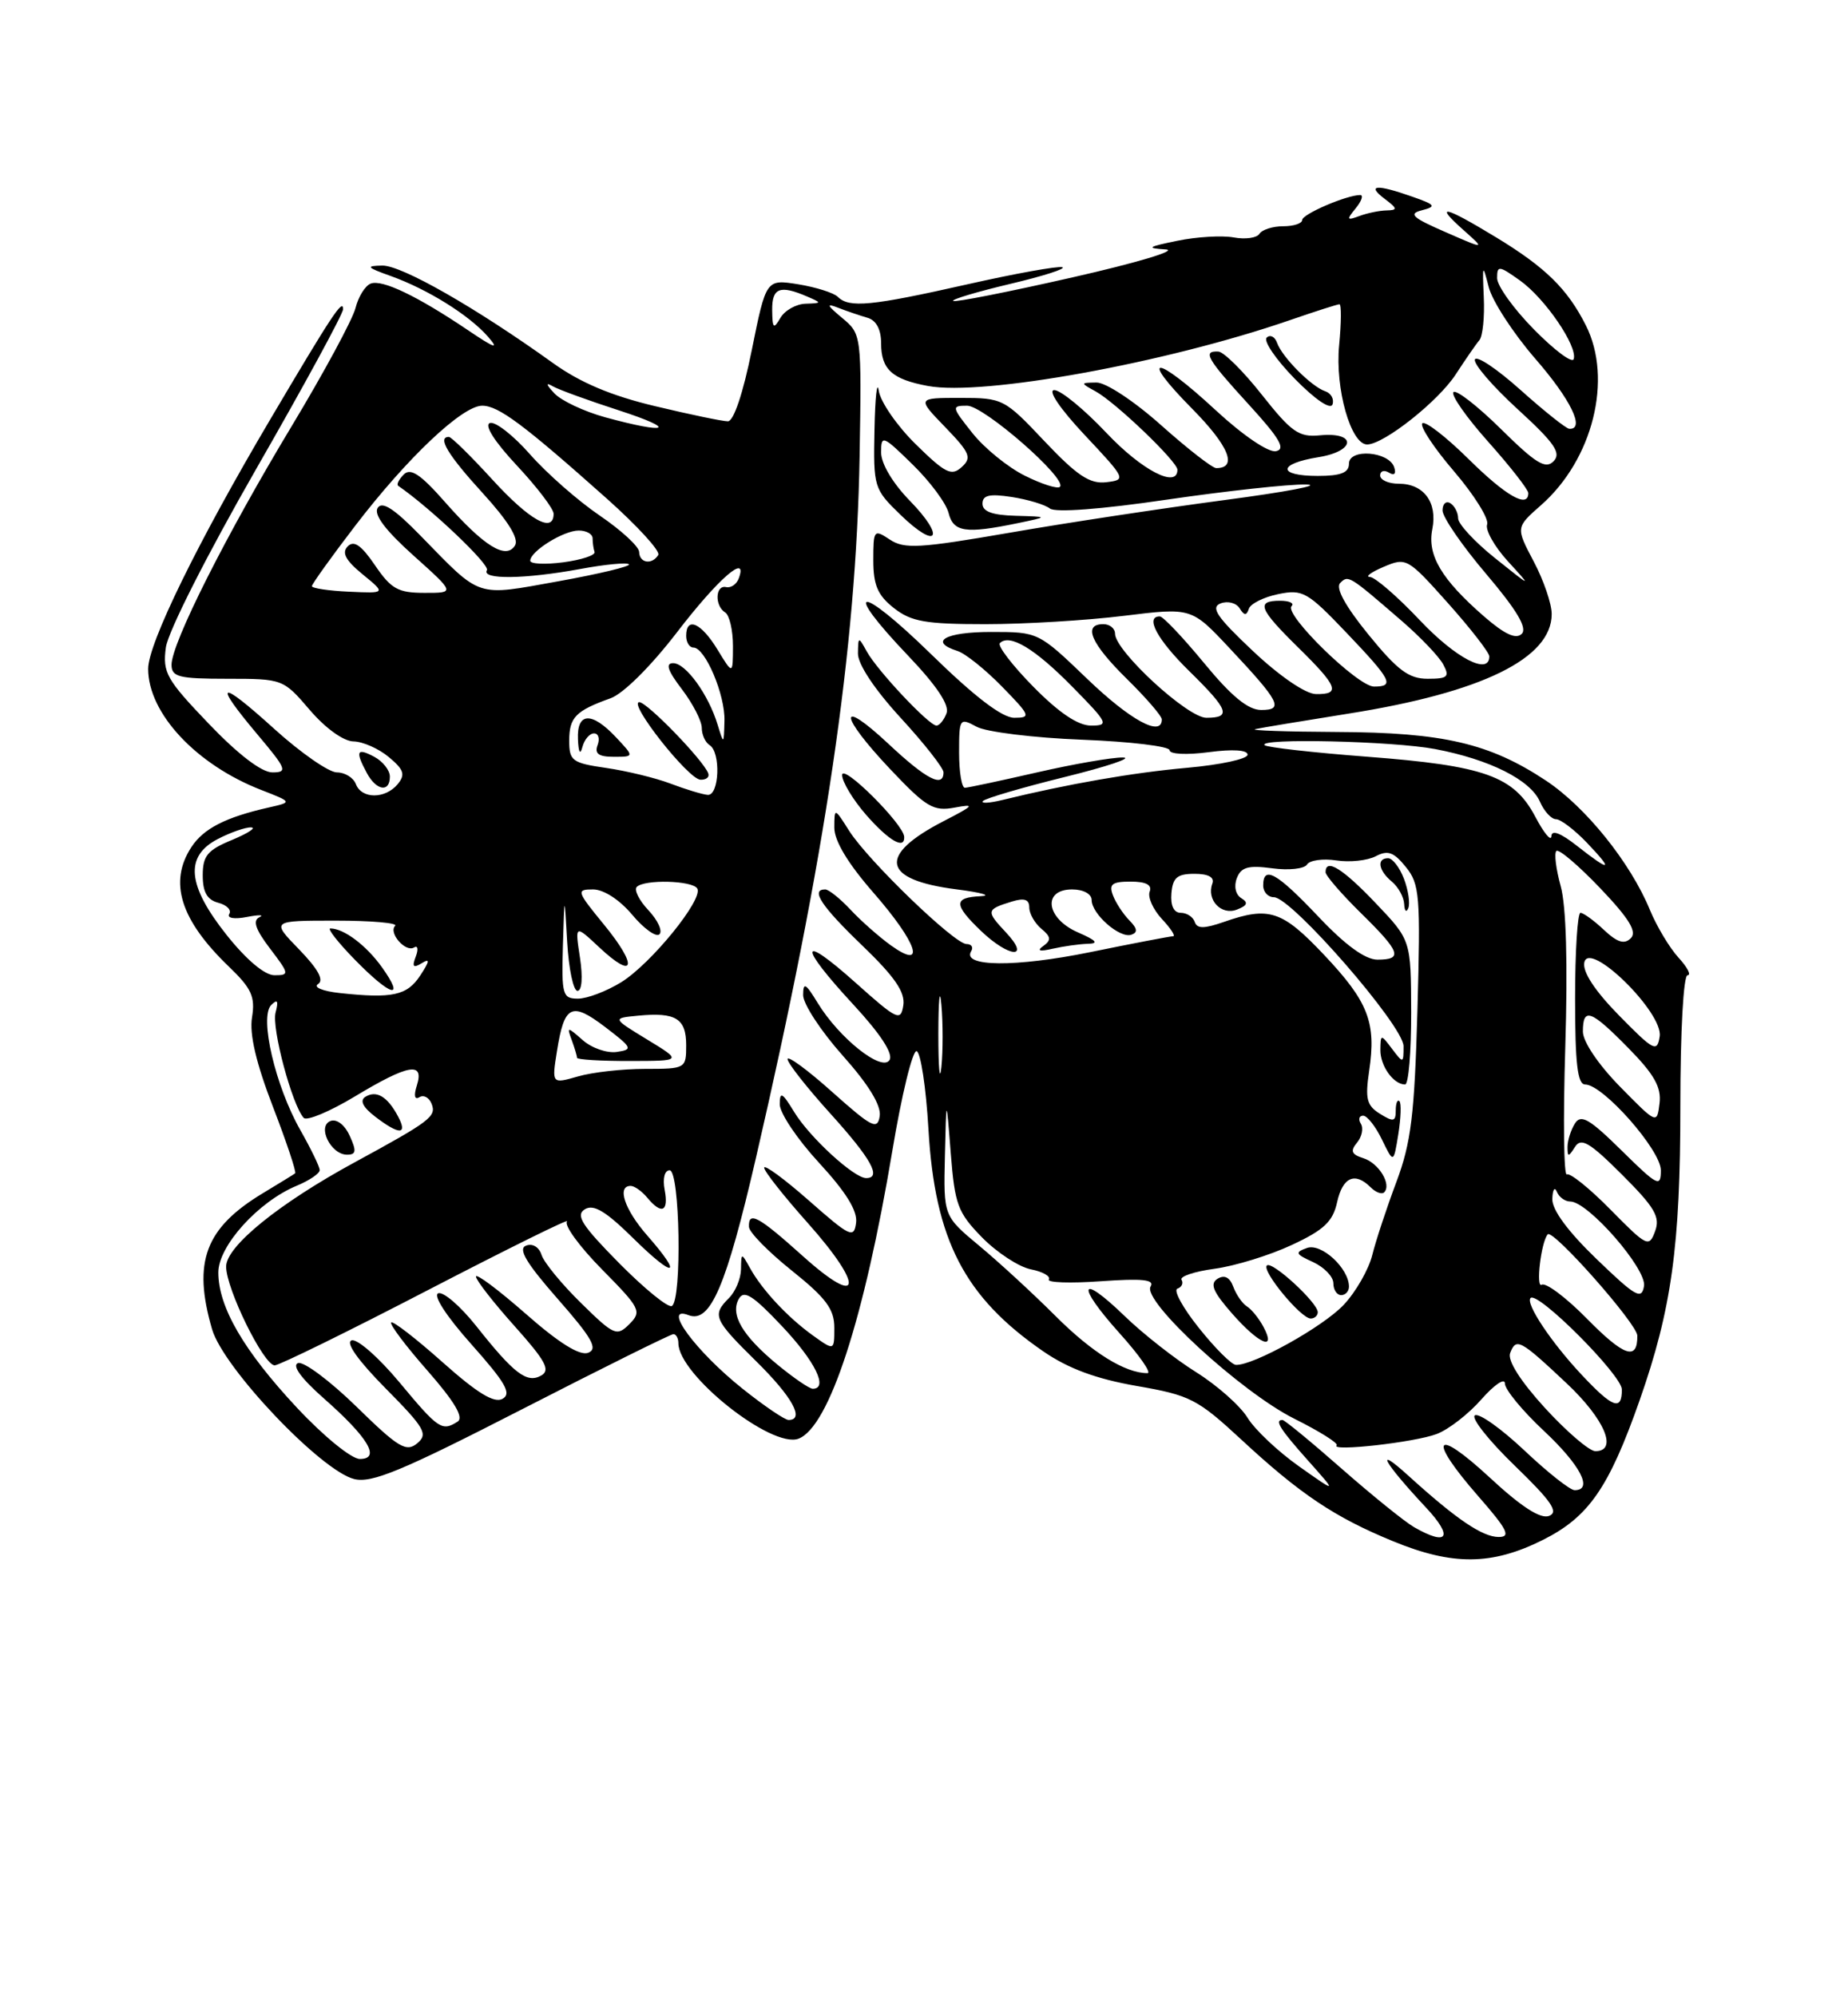 <?xml version="1.0" encoding="UTF-8" standalone="no"?>
<!DOCTYPE svg PUBLIC "-//W3C//DTD SVG 1.1//EN" "http://www.w3.org/Graphics/SVG/1.1/DTD/svg11.dtd" >
<svg xmlns="http://www.w3.org/2000/svg" xmlns:xlink="http://www.w3.org/1999/xlink" version="1.1" viewBox="0 0 237 256">
 <g >
 <path fill="currentColor"
d=" M 197.82 197.40 C 203.73 194.46 206.31 190.75 210.27 179.50 C 214.38 167.79 215.50 159.72 215.50 141.75 C 215.50 132.16 215.90 125.00 216.42 125.00 C 216.93 125.00 216.41 123.99 215.27 122.75 C 214.13 121.51 212.48 118.76 211.60 116.64 C 209.10 110.56 203.36 103.43 198.26 100.05 C 191.04 95.27 185.08 93.88 171.50 93.82 C 164.90 93.79 160.18 93.62 161.00 93.45 C 161.82 93.27 167.22 92.38 172.98 91.46 C 190.09 88.75 199.00 84.38 199.00 78.70 C 199.00 77.39 197.96 74.35 196.69 71.96 C 194.39 67.60 194.39 67.60 197.63 64.75 C 204.28 58.91 206.86 48.58 203.38 41.70 C 201.02 37.03 198.21 34.27 191.87 30.42 C 185.20 26.37 183.84 26.07 187.69 29.49 C 190.50 31.99 190.50 31.99 185.36 29.74 C 181.10 27.89 180.59 27.40 182.36 26.95 C 184.25 26.46 184.10 26.25 181.10 25.20 C 176.53 23.59 175.21 23.69 177.56 25.47 C 179.23 26.73 179.27 26.94 177.83 26.97 C 176.91 26.99 175.34 27.31 174.33 27.69 C 172.72 28.29 172.66 28.17 173.87 26.69 C 174.63 25.76 174.88 25.00 174.44 25.00 C 172.70 25.00 167.00 27.45 167.00 28.20 C 167.00 28.64 165.90 29.00 164.56 29.00 C 163.22 29.00 161.85 29.44 161.52 29.97 C 161.19 30.50 159.70 30.71 158.21 30.43 C 156.72 30.16 153.47 30.35 151.00 30.86 C 147.16 31.64 146.94 31.81 149.50 31.97 C 151.15 32.08 145.77 33.69 137.55 35.55 C 129.33 37.42 122.44 38.78 122.24 38.57 C 122.04 38.37 125.33 37.39 129.55 36.39 C 133.78 35.39 136.79 34.43 136.24 34.25 C 135.70 34.07 130.18 35.06 123.99 36.46 C 111.74 39.22 108.90 39.50 107.45 38.05 C 106.93 37.53 104.64 36.81 102.38 36.44 C 98.25 35.78 98.25 35.78 96.41 44.89 C 95.30 50.40 94.09 54.00 93.35 54.00 C 92.68 54.00 88.48 53.13 84.02 52.06 C 78.38 50.72 74.39 49.03 70.90 46.52 C 61.02 39.43 51.51 34.00 49.03 34.04 C 46.85 34.08 47.00 34.27 50.12 35.38 C 54.83 37.07 60.14 40.37 62.57 43.14 C 64.07 44.85 63.49 44.67 60.00 42.31 C 53.51 37.94 49.01 35.78 47.54 36.35 C 46.83 36.62 45.96 38.03 45.59 39.49 C 45.22 40.95 41.53 47.78 37.39 54.65 C 28.97 68.61 22.00 82.46 22.00 85.20 C 22.00 86.77 22.93 87.00 29.15 87.00 C 36.26 87.00 36.33 87.03 39.73 91.00 C 41.73 93.34 44.06 95.01 45.33 95.03 C 46.52 95.05 48.57 95.95 49.87 97.04 C 51.81 98.66 52.01 99.28 51.00 100.51 C 49.40 102.43 46.38 102.43 45.64 100.50 C 45.32 99.67 44.23 99.00 43.20 99.00 C 42.18 99.00 38.56 96.49 35.17 93.42 C 28.05 86.97 27.23 87.27 33.06 94.19 C 36.75 98.57 36.92 99.00 34.93 99.00 C 33.55 99.00 30.53 96.69 26.77 92.76 C 21.34 87.09 20.84 86.21 21.27 82.99 C 21.54 80.98 26.54 71.12 32.87 60.08 C 38.99 49.43 44.00 40.22 44.00 39.63 C 44.00 38.20 42.56 40.39 34.68 53.72 C 25.35 69.50 19.00 82.48 19.00 85.73 C 19.01 91.43 25.16 98.01 33.50 101.25 C 37.50 102.81 37.50 102.81 34.50 103.49 C 28.95 104.74 26.11 106.19 24.55 108.57 C 21.61 113.05 23.12 117.90 29.33 123.87 C 32.27 126.69 32.75 127.75 32.32 130.40 C 31.97 132.55 32.84 136.24 35.00 141.85 C 36.76 146.41 38.04 150.25 37.85 150.39 C 37.66 150.54 35.82 151.66 33.77 152.90 C 26.31 157.38 24.68 161.73 27.20 170.38 C 28.64 175.33 41.14 188.49 45.41 189.57 C 47.67 190.14 51.54 188.53 66.95 180.63 C 77.28 175.33 86.02 171.00 86.36 171.00 C 86.71 171.00 87.00 171.52 87.00 172.16 C 87.00 176.20 98.98 185.71 102.41 184.40 C 106.33 182.89 110.83 169.07 114.44 147.50 C 115.63 140.35 117.03 134.61 117.55 134.73 C 118.07 134.86 118.76 139.36 119.07 144.73 C 119.89 158.92 123.69 166.25 133.80 173.21 C 137.02 175.42 140.56 176.73 145.76 177.64 C 152.64 178.83 153.57 179.31 159.22 184.54 C 166.74 191.51 171.18 194.48 178.67 197.55 C 186.28 200.68 191.32 200.64 197.82 197.40 Z  M 50.00 99.54 C 50.00 98.73 49.10 97.59 48.00 97.00 C 45.75 95.80 45.53 96.26 47.04 99.07 C 48.26 101.35 50.00 101.62 50.00 99.54 Z  M 181.35 195.74 C 180.17 195.06 175.99 191.69 172.07 188.25 C 168.16 184.81 164.74 182.00 164.47 182.00 C 163.42 182.00 164.17 183.19 167.75 187.20 C 171.50 191.41 171.50 191.41 166.60 187.95 C 163.91 186.05 160.93 183.25 159.99 181.71 C 159.05 180.18 156.08 177.55 153.39 175.87 C 150.70 174.19 146.60 170.97 144.27 168.72 C 138.43 163.06 137.93 164.59 143.56 170.86 C 146.11 173.69 147.72 176.00 147.16 176.00 C 144.30 176.00 140.08 173.38 135.39 168.70 C 132.53 165.84 128.12 161.78 125.59 159.68 C 121.00 155.86 121.00 155.86 121.18 148.18 C 121.36 140.50 121.36 140.50 121.93 147.79 C 122.45 154.40 122.82 155.41 125.95 158.61 C 127.86 160.55 130.66 162.38 132.19 162.69 C 133.72 162.99 134.76 163.58 134.51 163.99 C 134.26 164.40 137.25 164.50 141.17 164.22 C 146.53 163.84 148.11 164.01 147.56 164.90 C 146.43 166.72 159.16 178.42 165.97 181.83 C 169.22 183.45 171.68 184.99 171.42 185.25 C 170.57 186.09 181.45 184.87 184.25 183.80 C 185.77 183.23 188.36 181.22 190.00 179.34 C 191.65 177.47 193.00 176.56 193.00 177.33 C 193.00 178.10 195.25 180.83 198.00 183.40 C 202.69 187.79 204.36 191.00 201.94 191.00 C 201.36 191.00 198.46 188.71 195.50 185.91 C 192.53 183.11 189.68 181.08 189.15 181.41 C 188.63 181.73 190.92 184.63 194.24 187.84 C 198.99 192.43 199.93 193.81 198.66 194.30 C 197.56 194.72 195.09 193.13 191.02 189.35 C 183.92 182.79 183.03 184.28 189.58 191.77 C 193.32 196.04 193.80 197.00 192.21 197.00 C 190.12 197.00 186.78 194.74 180.55 189.08 C 176.15 185.10 177.48 187.46 182.90 193.25 C 186.43 197.03 185.68 198.22 181.35 195.74 Z  M 38.12 180.47 C 31.27 173.15 28.00 167.53 28.00 163.09 C 28.00 159.69 33.13 154.02 38.05 151.98 C 39.67 151.31 41.00 150.41 41.00 149.98 C 41.00 149.55 39.88 147.25 38.52 144.85 C 35.31 139.21 33.24 130.36 34.78 128.82 C 35.59 128.01 35.74 128.27 35.34 129.79 C 34.82 131.78 37.46 141.64 38.95 143.28 C 39.34 143.71 42.30 142.47 45.52 140.53 C 52.37 136.40 54.44 136.04 53.46 139.13 C 53.04 140.44 53.17 141.01 53.79 140.63 C 54.34 140.29 55.05 140.68 55.36 141.50 C 55.98 143.10 55.18 143.71 45.50 148.97 C 35.79 154.24 29.00 159.74 29.00 162.34 C 29.00 165.19 33.82 175.00 35.23 175.00 C 35.80 175.00 44.65 170.66 54.89 165.35 C 65.12 160.05 73.15 156.08 72.72 156.55 C 72.30 157.01 74.31 159.77 77.19 162.69 C 82.14 167.70 82.33 168.09 80.72 169.71 C 79.10 171.33 78.75 171.17 74.50 167.00 C 72.03 164.58 69.75 161.80 69.45 160.84 C 69.13 159.83 68.29 159.33 67.46 159.66 C 66.40 160.06 67.49 161.89 71.53 166.49 C 75.95 171.52 76.72 172.89 75.43 173.39 C 74.35 173.80 71.68 172.14 67.41 168.38 C 63.88 165.29 61.02 163.15 61.04 163.63 C 61.07 164.11 63.30 166.97 66.00 169.98 C 69.98 174.43 70.63 175.63 69.40 176.31 C 67.57 177.34 65.92 176.08 61.05 169.93 C 59.05 167.42 56.88 165.54 56.21 165.76 C 55.49 166.00 57.23 168.69 60.46 172.31 C 64.84 177.23 65.64 178.62 64.45 179.29 C 63.38 179.89 61.21 178.56 56.77 174.61 C 53.36 171.57 50.39 169.28 50.17 169.50 C 49.94 169.73 52.03 172.51 54.82 175.68 C 58.29 179.64 59.51 181.69 58.69 182.21 C 56.68 183.49 56.23 183.19 51.23 177.18 C 48.57 173.99 45.81 171.56 45.09 171.80 C 44.28 172.07 45.92 174.38 49.45 177.95 C 54.49 183.04 54.93 183.81 53.50 185.00 C 52.10 186.16 51.08 185.55 45.70 180.28 C 42.29 176.96 38.92 174.45 38.22 174.71 C 37.41 175.01 38.63 176.68 41.49 179.20 C 47.23 184.25 48.87 187.00 46.15 187.00 C 45.08 187.00 41.54 184.12 38.12 180.47 Z  M 44.85 145.58 C 44.21 144.17 43.18 143.38 42.39 143.68 C 40.63 144.35 42.42 148.00 44.51 148.00 C 45.68 148.00 45.74 147.53 44.85 145.58 Z  M 51.03 143.06 C 49.68 140.54 48.28 139.71 46.86 140.58 C 46.11 141.05 46.53 141.91 48.11 143.12 C 51.22 145.51 52.33 145.48 51.03 143.06 Z  M 198.14 180.47 C 194.98 177.01 193.31 174.37 193.67 173.43 C 194.44 171.42 194.94 171.69 200.90 177.29 C 205.80 181.89 207.54 186.00 204.60 186.00 C 203.83 186.00 200.93 183.51 198.14 180.47 Z  M 95.25 178.01 C 89.19 173.18 84.81 167.22 88.31 168.57 C 91.10 169.64 93.13 164.89 96.95 148.40 C 105.89 109.74 109.82 83.17 110.24 58.49 C 110.50 42.87 110.49 42.83 108.00 40.75 C 106.02 39.10 105.92 38.83 107.50 39.45 C 108.60 39.88 110.29 40.45 111.25 40.73 C 112.37 41.05 113.00 42.22 113.00 43.99 C 113.00 47.34 114.40 48.62 119.00 49.47 C 126.06 50.79 149.53 46.52 165.41 41.04 C 168.66 39.92 171.52 39.00 171.78 39.00 C 172.04 39.00 172.02 41.36 171.74 44.25 C 171.20 49.81 173.25 57.03 175.36 56.97 C 177.55 56.90 184.49 51.40 186.71 47.96 C 187.95 46.06 189.30 44.10 189.73 43.60 C 190.15 43.11 190.41 40.63 190.29 38.10 C 190.10 33.85 190.15 33.75 190.92 36.79 C 191.38 38.59 194.07 42.72 196.88 45.96 C 201.46 51.22 203.33 55.08 201.25 54.96 C 200.84 54.93 198.03 52.69 195.00 49.98 C 191.97 47.27 189.34 45.51 189.15 46.08 C 188.96 46.65 191.43 49.52 194.65 52.46 C 199.39 56.80 200.26 58.07 199.24 59.12 C 198.22 60.17 196.97 59.41 192.52 55.02 C 189.51 52.05 186.76 49.91 186.40 50.26 C 186.05 50.62 188.06 53.49 190.88 56.65 C 193.70 59.81 196.00 62.76 196.00 63.20 C 196.00 65.21 193.13 63.58 188.31 58.81 C 185.41 55.95 182.76 53.91 182.41 54.26 C 182.05 54.61 183.88 57.39 186.48 60.42 C 189.07 63.45 190.98 66.51 190.72 67.22 C 190.46 67.92 191.65 70.04 193.37 71.93 C 196.50 75.35 196.50 75.35 191.75 71.55 C 189.14 69.47 187.00 67.16 187.00 66.44 C 187.00 65.71 186.55 64.84 186.00 64.50 C 185.45 64.16 185.00 64.58 185.00 65.43 C 185.00 66.28 187.52 69.95 190.61 73.58 C 194.54 78.21 195.90 80.50 195.16 81.24 C 194.42 81.98 192.97 81.31 190.30 78.99 C 184.85 74.24 183.02 71.15 183.69 67.82 C 184.37 64.39 182.60 62.00 179.38 62.00 C 178.07 62.00 177.00 61.52 177.00 60.94 C 177.00 60.36 177.51 60.20 178.13 60.58 C 178.81 61.00 179.08 60.73 178.80 59.89 C 178.13 57.85 173.00 57.45 173.00 59.43 C 173.00 60.59 171.96 61.00 169.00 61.00 C 163.80 61.00 163.84 59.44 169.08 58.60 C 173.88 57.83 174.03 55.33 169.24 55.80 C 166.58 56.06 165.62 55.39 161.84 50.61 C 159.45 47.58 156.94 45.09 156.25 45.06 C 154.19 44.96 154.76 45.96 160.16 51.86 C 164.14 56.21 164.93 57.58 163.63 57.83 C 162.66 58.02 159.38 55.79 155.91 52.58 C 148.19 45.43 145.88 45.30 152.90 52.40 C 157.62 57.18 158.76 60.00 155.98 60.00 C 155.48 60.00 152.30 57.52 148.91 54.50 C 145.46 51.42 141.81 49.01 140.62 49.03 C 138.53 49.06 138.53 49.08 140.50 50.16 C 143.06 51.56 151.00 59.16 151.00 60.21 C 151.00 62.65 146.44 60.29 141.91 55.50 C 139.05 52.47 136.03 50.00 135.21 50.00 C 134.33 50.00 135.93 52.37 139.10 55.75 C 144.42 61.41 144.46 61.50 141.86 61.81 C 139.76 62.05 138.14 60.97 133.96 56.56 C 128.82 51.11 128.60 51.00 123.15 51.00 C 117.59 51.00 117.59 51.00 121.22 54.75 C 124.41 58.05 124.66 58.67 123.33 59.87 C 122.03 61.06 121.23 60.66 117.46 56.96 C 115.06 54.61 112.92 51.52 112.70 50.09 C 112.48 48.67 112.23 50.90 112.15 55.05 C 112.00 62.45 112.07 62.68 115.49 65.99 C 120.22 70.57 121.31 68.93 116.69 64.19 C 114.50 61.95 113.00 59.43 113.00 58.00 C 113.00 55.71 113.20 55.78 117.04 59.54 C 119.27 61.71 121.34 64.50 121.65 65.74 C 122.27 68.21 123.82 68.44 130.50 67.06 C 134.50 66.23 134.50 66.23 130.25 66.11 C 127.27 66.03 126.00 65.57 126.00 64.56 C 126.00 63.47 126.89 63.26 129.75 63.70 C 131.81 64.02 134.02 64.68 134.65 65.18 C 135.35 65.72 141.24 65.28 149.65 64.04 C 157.27 62.93 165.30 62.05 167.50 62.10 C 169.70 62.15 164.97 63.05 157.00 64.10 C 149.03 65.16 136.59 67.04 129.37 68.30 C 117.92 70.28 115.97 70.39 114.12 69.16 C 112.08 67.81 112.00 67.90 112.00 71.81 C 112.00 74.99 112.56 76.30 114.63 77.93 C 116.86 79.68 118.67 80.00 126.38 80.00 C 131.40 80.00 139.39 79.52 144.15 78.93 C 152.80 77.87 152.80 77.87 157.65 83.04 C 164.16 89.97 164.68 91.00 161.74 91.00 C 160.07 91.00 157.93 89.25 154.44 85.01 C 151.72 81.71 149.16 79.01 148.75 79.01 C 146.80 78.99 148.41 81.99 152.50 86.00 C 157.60 91.00 157.96 92.00 154.71 92.00 C 152.30 92.00 143.00 83.43 143.00 81.22 C 143.00 80.55 142.32 80.00 141.50 80.00 C 138.83 80.00 139.90 82.48 144.50 87.00 C 146.97 89.43 149.00 91.77 149.00 92.21 C 149.00 94.52 144.96 92.32 139.42 87.00 C 133.18 81.01 133.16 81.00 127.09 81.00 C 121.23 81.00 119.04 82.24 122.80 83.44 C 123.79 83.75 126.36 85.81 128.50 88.00 C 132.15 91.73 132.25 92.00 130.08 92.00 C 128.52 92.00 125.00 89.31 119.38 83.82 C 110.10 74.77 107.81 74.98 116.50 84.08 C 120.14 87.90 121.79 90.38 121.39 91.42 C 121.06 92.29 120.48 93.00 120.10 93.00 C 119.14 93.00 112.50 85.94 111.16 83.50 C 110.09 81.56 110.06 81.57 110.03 83.76 C 110.01 85.13 112.16 88.36 115.50 92.00 C 118.53 95.29 121.00 98.44 121.00 98.99 C 121.00 101.03 118.80 99.89 113.96 95.36 C 107.41 89.24 107.58 91.62 114.18 98.60 C 118.79 103.47 119.70 104.02 122.43 103.51 C 125.11 103.01 124.94 103.23 121.07 105.22 C 112.49 109.63 113.07 112.77 122.67 113.99 C 125.88 114.40 127.26 114.80 125.75 114.87 C 122.28 115.03 122.29 115.94 125.80 119.31 C 129.44 122.79 132.25 122.96 129.00 119.50 C 126.43 116.76 126.47 116.57 129.75 115.56 C 131.36 115.06 132.00 115.27 132.00 116.31 C 132.00 117.10 132.70 118.33 133.55 119.04 C 134.79 120.07 134.84 120.50 133.80 121.25 C 132.92 121.87 133.32 121.99 135.00 121.60 C 136.38 121.29 138.40 121.00 139.50 120.97 C 140.96 120.94 140.62 120.54 138.25 119.51 C 134.15 117.73 133.64 114.00 137.50 114.00 C 138.93 114.00 140.00 114.58 140.00 115.35 C 140.00 117.15 143.59 120.30 145.08 119.81 C 145.94 119.52 145.87 119.01 144.83 117.96 C 144.04 117.15 143.09 115.71 142.73 114.75 C 142.19 113.33 142.62 113.00 145.00 113.00 C 146.98 113.00 147.78 113.42 147.44 114.29 C 147.17 114.99 147.88 116.57 149.01 117.79 C 150.15 119.00 150.79 120.00 150.45 120.00 C 150.10 120.00 145.29 120.92 139.76 122.05 C 130.24 123.99 123.31 123.93 124.55 121.92 C 124.86 121.41 124.59 121.00 123.95 121.00 C 122.41 121.00 111.34 110.32 108.91 106.50 C 107.01 103.50 107.01 103.50 107.00 106.09 C 107.00 107.78 108.75 110.68 112.00 114.40 C 117.65 120.86 118.85 124.46 114.25 121.17 C 112.74 120.08 110.41 118.03 109.08 116.60 C 107.74 115.17 106.28 114.00 105.83 114.00 C 103.91 114.00 105.33 116.15 110.60 121.21 C 114.75 125.20 116.10 127.17 115.85 128.85 C 115.52 130.95 115.09 130.75 109.75 125.98 C 102.49 119.49 102.30 121.05 109.43 128.75 C 112.92 132.52 114.58 135.06 114.08 135.87 C 113.11 137.43 107.62 133.07 104.86 128.54 C 103.31 126.00 103.01 125.84 103.00 127.55 C 103.00 128.68 105.28 132.16 108.07 135.29 C 111.40 139.02 113.03 141.69 112.82 143.05 C 112.54 144.87 111.83 144.51 106.75 139.98 C 103.59 137.15 101.00 135.25 101.00 135.75 C 101.00 136.25 103.47 139.39 106.50 142.74 C 111.74 148.53 113.11 151.00 111.08 151.00 C 109.53 151.00 103.83 145.77 101.86 142.54 C 100.32 140.01 100.01 139.84 100.00 141.54 C 100.00 142.67 102.27 146.04 105.04 149.04 C 108.50 152.79 109.99 155.20 109.79 156.72 C 109.52 158.77 109.03 158.54 103.75 153.89 C 100.59 151.11 98.00 149.21 98.00 149.67 C 98.01 150.13 100.52 153.31 103.58 156.74 C 110.89 164.94 110.51 167.77 103.00 161.03 C 97.25 155.87 95.97 155.17 96.05 157.25 C 96.07 157.94 98.55 160.46 101.55 162.86 C 105.94 166.37 107.00 167.80 107.00 170.18 C 107.00 173.14 107.00 173.14 104.25 171.17 C 101.03 168.86 97.72 165.32 96.17 162.50 C 95.08 160.54 95.06 160.55 95.03 162.68 C 95.01 163.88 94.33 165.53 93.50 166.36 C 91.29 168.57 91.53 169.11 97.00 174.50 C 101.62 179.05 103.24 182.00 101.13 182.00 C 100.65 182.00 98.01 180.21 95.25 178.01 Z  M 115.96 107.25 C 115.87 105.62 108.00 97.79 108.00 99.34 C 108.00 100.21 109.40 102.52 111.10 104.47 C 114.02 107.79 116.05 108.95 115.96 107.25 Z  M 169.96 50.15 C 168.20 49.57 164.43 45.78 163.78 43.94 C 163.50 43.15 162.90 42.85 162.45 43.27 C 162.00 43.69 163.62 46.07 166.05 48.55 C 168.68 51.23 170.65 52.56 170.89 51.83 C 171.12 51.15 170.70 50.40 169.96 50.15 Z  M 202.88 176.25 C 198.93 172.05 195.61 167.06 196.29 166.37 C 197.21 165.45 208.00 176.26 208.00 178.10 C 208.00 180.88 206.83 180.46 202.88 176.25 Z  M 99.72 174.92 C 95.22 171.21 93.62 168.50 94.75 166.48 C 95.41 165.30 96.55 166.02 100.29 169.98 C 104.55 174.49 106.27 178.00 104.23 178.00 C 103.80 178.00 101.78 176.61 99.72 174.92 Z  M 153.75 170.20 C 151.68 167.62 150.45 165.35 151.00 165.17 C 151.56 164.98 151.79 164.47 151.53 164.04 C 151.26 163.61 153.17 162.97 155.77 162.62 C 158.37 162.27 162.82 160.90 165.65 159.58 C 169.80 157.65 170.93 156.58 171.48 154.09 C 172.19 150.87 173.77 150.17 175.78 152.18 C 176.43 152.83 177.21 153.12 177.51 152.83 C 178.50 151.83 176.84 149.08 174.85 148.45 C 173.32 147.97 173.14 147.53 174.03 146.46 C 174.66 145.71 174.88 144.62 174.53 144.04 C 174.17 143.47 174.30 143.00 174.82 143.00 C 175.33 143.00 176.42 144.38 177.23 146.06 C 178.72 149.13 178.72 149.13 179.33 145.37 C 179.66 143.30 179.73 141.39 179.47 141.14 C 179.21 140.88 179.00 141.42 179.00 142.34 C 179.00 143.77 178.70 143.83 176.98 142.76 C 175.27 141.70 175.06 140.84 175.59 137.26 C 176.52 131.05 175.48 128.39 169.81 122.39 C 164.42 116.69 162.75 116.14 156.95 118.17 C 154.41 119.05 153.52 119.05 153.22 118.17 C 153.01 117.52 152.20 117.00 151.43 117.00 C 150.54 117.00 150.10 116.08 150.23 114.50 C 150.40 112.49 150.97 112.00 153.19 112.00 C 154.96 112.00 155.78 112.44 155.48 113.25 C 154.71 115.34 156.62 117.36 158.62 116.59 C 159.97 116.07 160.12 115.69 159.19 115.12 C 158.46 114.67 158.22 113.59 158.62 112.56 C 159.16 111.14 160.08 110.88 163.15 111.29 C 165.27 111.58 167.28 111.36 167.62 110.81 C 167.96 110.26 169.65 110.02 171.37 110.28 C 173.09 110.55 175.37 110.30 176.43 109.75 C 177.98 108.93 178.75 109.21 180.29 111.12 C 182.07 113.30 182.19 114.80 181.78 129.50 C 181.40 142.94 180.97 146.46 179.08 151.50 C 177.84 154.80 176.45 159.01 175.99 160.86 C 175.53 162.71 173.89 165.58 172.33 167.24 C 169.69 170.05 160.75 175.03 158.50 174.94 C 157.95 174.92 155.81 172.79 153.75 170.20 Z  M 162.03 170.06 C 161.46 168.99 160.51 167.82 159.92 167.45 C 159.34 167.09 158.55 165.96 158.17 164.94 C 157.72 163.71 157.04 163.36 156.15 163.90 C 155.13 164.54 155.56 165.57 158.01 168.36 C 161.46 172.29 163.74 173.25 162.03 170.06 Z  M 169.00 168.19 C 169.00 166.97 163.11 161.56 162.47 162.20 C 161.78 162.88 166.84 169.00 168.09 169.00 C 168.59 169.00 169.00 168.63 169.00 168.19 Z  M 173.00 164.91 C 173.00 162.57 169.47 159.31 167.63 159.95 C 166.03 160.52 166.12 160.73 168.41 161.77 C 169.83 162.43 171.00 163.64 171.00 164.48 C 171.00 165.32 171.45 166.00 172.00 166.00 C 172.55 166.00 173.00 165.51 173.00 164.91 Z  M 180.98 129.75 C 180.95 120.50 180.95 120.50 176.42 115.75 C 172.17 111.29 170.00 109.96 170.00 111.79 C 170.00 112.23 172.03 114.57 174.50 117.00 C 179.62 122.02 179.97 123.00 176.65 123.00 C 175.09 123.00 172.53 121.14 169.09 117.50 C 163.75 111.86 162.00 110.87 162.00 113.50 C 162.00 114.33 162.62 115.00 163.38 115.00 C 165.64 115.00 180.00 131.49 180.00 134.09 C 180.00 136.32 179.96 136.33 178.53 134.44 C 177.09 132.53 177.06 132.53 177.03 134.55 C 177.00 136.61 178.70 139.00 180.20 139.00 C 180.64 139.00 180.99 134.84 180.98 129.75 Z  M 180.06 112.65 C 179.50 111.19 178.59 110.00 178.02 110.00 C 176.53 110.00 176.77 111.57 178.50 113.00 C 179.32 113.68 180.04 114.98 180.08 115.87 C 180.12 116.77 180.36 117.01 180.61 116.40 C 180.86 115.80 180.61 114.11 180.06 112.65 Z  M 203.50 169.00 C 200.84 166.30 198.24 164.35 197.72 164.67 C 196.93 165.16 197.64 159.17 198.49 158.21 C 199.15 157.47 209.96 169.69 209.98 171.19 C 210.02 174.45 208.29 173.87 203.50 169.00 Z  M 79.42 161.92 C 74.62 157.06 73.78 155.76 75.00 155.00 C 76.13 154.30 77.69 155.24 81.25 158.75 C 86.52 163.94 87.68 163.68 83.00 158.35 C 80.10 155.04 79.08 152.00 80.88 152.00 C 81.36 152.00 82.32 152.68 83.00 153.50 C 84.85 155.73 85.78 155.32 85.24 152.50 C 84.97 151.04 85.23 150.00 85.88 150.00 C 87.20 150.00 87.48 166.59 86.17 167.39 C 85.72 167.68 82.68 165.21 79.42 161.92 Z  M 204.75 161.37 C 201.06 157.82 199.03 155.05 199.08 153.67 C 199.12 152.47 199.38 152.06 199.66 152.75 C 199.94 153.44 200.71 154.00 201.38 154.00 C 203.66 154.00 211.19 162.63 210.84 164.83 C 210.54 166.65 209.77 166.21 204.75 161.37 Z  M 206.56 155.06 C 203.87 152.32 201.34 150.29 200.94 150.53 C 200.55 150.78 200.46 143.45 200.74 134.24 C 201.07 123.52 200.86 116.08 200.15 113.56 C 199.55 111.39 199.30 109.37 199.60 109.07 C 199.90 108.77 202.42 110.91 205.21 113.83 C 208.94 117.74 209.97 119.43 209.15 120.25 C 208.32 121.08 207.42 120.80 205.70 119.19 C 204.42 117.98 203.06 117.00 202.69 117.00 C 202.31 117.00 202.00 121.95 202.00 128.00 C 202.00 136.32 202.31 139.00 203.29 139.00 C 205.58 139.00 213.00 147.41 213.00 150.00 C 213.00 152.23 212.60 152.03 207.96 147.46 C 203.84 143.40 202.75 142.77 201.98 144.00 C 201.46 144.83 201.03 146.18 201.03 147.00 C 201.03 148.33 201.14 148.33 201.99 147.00 C 202.77 145.77 203.86 146.41 208.01 150.55 C 212.23 154.76 212.94 155.98 212.26 157.81 C 211.49 159.92 211.22 159.79 206.56 155.06 Z  M 207.75 139.27 C 204.97 136.43 203.00 133.51 203.00 132.22 C 203.00 129.05 204.02 129.43 208.87 134.37 C 212.16 137.72 213.08 139.36 212.83 141.42 C 212.50 144.10 212.49 144.09 207.75 139.27 Z  M 120.34 132.50 C 120.35 128.10 120.52 126.42 120.73 128.78 C 120.94 131.13 120.94 134.73 120.73 136.78 C 120.51 138.82 120.34 136.90 120.34 132.50 Z  M 71.43 134.72 C 72.37 128.81 73.28 128.35 77.60 131.63 C 81.10 134.30 81.21 134.52 79.10 134.83 C 77.85 135.01 75.90 134.34 74.75 133.33 C 72.73 131.56 72.68 131.56 73.33 133.33 C 73.70 134.34 74.00 135.35 74.00 135.58 C 74.00 135.81 77.04 136.00 80.75 135.99 C 87.50 135.98 87.50 135.98 83.00 133.24 C 78.50 130.50 78.50 130.50 81.85 130.18 C 86.67 129.72 88.00 130.54 88.00 133.97 C 88.00 136.96 87.93 137.00 82.74 137.00 C 79.85 137.00 75.97 137.43 74.12 137.97 C 70.76 138.93 70.76 138.93 71.43 134.72 Z  M 207.65 130.17 C 204.54 127.00 202.94 124.57 203.18 123.37 C 203.76 120.41 213.32 129.77 212.85 132.84 C 212.53 134.92 212.11 134.71 207.65 130.17 Z  M 43.56 127.28 C 41.37 127.04 40.14 126.53 40.79 126.13 C 41.58 125.64 40.80 124.21 38.37 121.70 C 34.77 118.00 34.77 118.00 43.05 118.00 C 47.61 118.00 51.04 118.30 50.68 118.66 C 49.78 119.56 52.01 122.11 53.10 121.44 C 53.58 121.14 53.68 121.67 53.32 122.61 C 52.82 123.91 53.00 124.12 54.08 123.46 C 55.16 122.79 55.12 123.17 53.89 125.04 C 52.21 127.60 50.32 128.01 43.56 127.28 Z  M 49.00 124.00 C 46.99 121.18 44.10 119.00 42.36 119.00 C 41.94 119.00 43.35 120.80 45.50 123.00 C 50.10 127.71 52.04 128.27 49.00 124.00 Z  M 72.19 121.25 C 72.39 114.50 72.39 114.50 72.74 120.75 C 72.94 124.19 73.53 127.00 74.06 127.00 C 74.63 127.00 74.76 125.26 74.38 122.75 C 73.73 118.50 73.73 118.50 76.86 121.43 C 81.42 125.70 81.83 123.85 77.49 118.55 C 73.94 114.22 73.87 114.00 76.06 114.00 C 77.42 114.00 79.46 115.32 81.08 117.25 C 82.58 119.04 84.15 120.16 84.57 119.75 C 85.00 119.33 84.36 117.95 83.16 116.67 C 81.96 115.40 81.29 114.05 81.66 113.68 C 82.64 112.69 88.79 112.85 89.42 113.88 C 90.25 115.22 83.50 123.53 79.66 125.90 C 77.79 127.05 75.30 128.00 74.13 128.00 C 72.15 128.00 72.01 127.53 72.19 121.25 Z  M 29.09 119.87 C 24.00 113.48 23.65 109.75 27.95 107.53 C 29.57 106.69 31.49 106.02 32.20 106.05 C 32.92 106.08 31.81 106.80 29.75 107.66 C 26.60 108.96 26.00 109.69 26.00 112.20 C 26.00 114.34 26.56 115.33 27.99 115.71 C 29.08 115.99 29.72 116.64 29.40 117.15 C 29.08 117.68 30.05 117.85 31.67 117.53 C 33.22 117.23 33.94 117.25 33.26 117.57 C 32.38 117.99 32.77 119.14 34.63 121.58 C 37.11 124.83 37.14 125.00 35.20 125.00 C 33.95 125.00 31.60 123.02 29.09 119.87 Z  M 202.25 108.42 C 200.14 106.76 198.98 106.32 198.96 107.18 C 198.93 107.90 198.00 106.78 196.89 104.67 C 194.14 99.47 190.42 98.14 175.32 96.99 C 168.37 96.46 162.46 95.79 162.18 95.51 C 161.25 94.58 178.62 94.98 184.06 96.01 C 191.04 97.34 196.26 99.95 197.49 102.75 C 198.03 103.99 198.96 105.00 199.55 105.00 C 200.14 105.00 201.92 106.35 203.50 108.00 C 207.01 111.67 206.57 111.82 202.25 108.42 Z  M 126.06 102.67 C 126.36 102.33 131.09 100.94 136.56 99.59 C 142.03 98.24 145.38 97.11 144.00 97.09 C 142.62 97.07 137.68 97.93 133.00 99.00 C 128.32 100.07 124.16 100.96 123.75 100.97 C 123.34 100.99 123.00 98.96 123.00 96.46 C 123.00 92.07 123.07 91.97 125.25 93.15 C 126.49 93.82 132.56 94.57 138.75 94.81 C 144.94 95.05 150.00 95.66 150.00 96.16 C 150.00 96.67 152.18 96.78 155.00 96.41 C 158.08 96.00 160.00 96.12 160.00 96.73 C 160.00 97.28 156.51 98.03 152.25 98.41 C 145.27 99.03 136.87 100.50 128.50 102.55 C 126.85 102.95 125.75 103.00 126.06 102.67 Z  M 86.00 100.44 C 84.08 99.71 80.36 98.81 77.75 98.43 C 73.37 97.80 73.00 97.52 73.00 94.93 C 73.00 91.94 73.83 91.10 78.30 89.50 C 79.93 88.92 83.46 85.41 86.80 81.07 C 92.08 74.19 95.96 70.81 94.75 74.12 C 94.48 74.88 93.74 75.39 93.12 75.25 C 91.73 74.94 91.63 77.65 93.00 78.50 C 93.55 78.84 94.00 80.78 94.00 82.81 C 93.99 86.50 93.99 86.50 92.01 83.25 C 89.92 79.82 88.00 78.98 88.00 81.50 C 88.00 82.33 88.42 83.00 88.93 83.00 C 90.44 83.00 93.01 89.06 92.91 92.40 C 92.83 95.46 92.82 95.46 92.04 92.91 C 90.87 89.04 87.96 85.00 86.33 85.00 C 85.31 85.00 85.63 85.96 87.45 88.34 C 88.85 90.18 90.00 92.41 90.00 93.29 C 90.00 94.16 90.45 95.16 91.00 95.50 C 92.47 96.41 92.25 102.02 90.75 101.88 C 90.06 101.82 87.92 101.17 86.00 100.44 Z  M 90.83 99.12 C 90.19 97.42 82.99 90.00 81.99 90.00 C 80.48 90.00 88.27 99.88 89.83 99.94 C 90.57 99.97 91.02 99.60 90.83 99.12 Z  M 76.18 94.00 C 76.75 94.00 76.95 94.67 76.64 95.50 C 76.22 96.60 76.77 97.00 78.71 97.00 C 81.35 97.00 81.35 97.00 79.00 94.50 C 75.88 91.18 73.97 91.28 74.12 94.75 C 74.19 96.44 74.41 96.83 74.69 95.75 C 74.94 94.79 75.61 94.00 76.18 94.00 Z  M 132.52 88.02 C 129.83 85.29 127.90 82.77 128.23 82.43 C 129.48 81.19 132.70 83.12 137.50 88.00 C 142.12 92.69 142.27 93.00 139.92 93.00 C 138.25 93.00 135.81 91.36 132.52 88.02 Z  M 160.69 83.45 C 156.06 79.09 155.22 77.85 156.54 77.34 C 157.46 76.99 158.55 77.28 158.98 77.97 C 159.57 78.92 159.86 78.93 160.16 78.03 C 160.37 77.38 162.07 76.53 163.93 76.15 C 167.06 75.51 167.67 75.85 172.65 81.07 C 178.48 87.18 178.90 88.00 176.21 88.00 C 174.13 88.00 164.62 78.72 165.64 77.69 C 166.02 77.31 165.36 77.00 164.17 77.00 C 161.04 77.00 161.45 78.04 166.50 83.00 C 171.58 87.99 171.97 89.02 168.75 88.96 C 167.43 88.94 164.10 86.66 160.69 83.45 Z  M 175.51 81.35 C 172.55 77.72 171.25 75.35 171.87 74.73 C 172.92 73.68 172.97 73.71 179.80 79.61 C 182.17 81.66 184.55 84.15 185.09 85.16 C 185.94 86.75 185.67 87.00 183.09 87.00 C 180.68 87.00 179.23 85.92 175.51 81.35 Z  M 182.09 79.50 C 179.23 76.47 176.35 73.98 175.69 73.95 C 175.04 73.93 175.83 73.34 177.46 72.65 C 180.35 71.42 180.53 71.52 185.71 77.32 C 188.62 80.58 191.00 83.65 191.00 84.13 C 191.00 86.61 186.70 84.37 182.09 79.50 Z  M 40.00 75.13 C 40.00 74.86 42.49 71.39 45.53 67.42 C 52.23 58.67 59.29 52.00 61.84 52.00 C 63.92 52.00 67.12 54.38 77.79 63.88 C 81.73 67.39 84.72 70.65 84.42 71.13 C 83.62 72.43 82.00 72.18 81.97 70.75 C 81.96 70.06 79.68 67.96 76.91 66.08 C 74.14 64.20 70.12 60.67 67.98 58.24 C 65.83 55.80 63.52 53.99 62.83 54.22 C 62.07 54.48 63.41 56.59 66.29 59.67 C 68.88 62.44 71.00 65.22 71.00 65.85 C 71.00 68.41 67.93 66.70 63.17 61.50 C 60.41 58.48 57.89 56.00 57.57 56.00 C 56.04 56.00 57.44 58.32 61.93 63.23 C 65.17 66.78 66.58 69.06 66.05 69.91 C 64.90 71.78 62.07 70.02 57.07 64.35 C 53.95 60.80 52.66 59.94 51.79 60.81 C 51.15 61.45 50.83 62.10 51.07 62.27 C 55.23 65.13 62.87 72.40 62.45 73.08 C 61.69 74.31 67.32 74.24 74.41 72.93 C 77.59 72.34 80.41 72.07 80.66 72.33 C 80.92 72.58 76.85 73.56 71.63 74.50 C 60.90 76.43 61.82 76.74 53.94 68.67 C 50.55 65.19 49.00 64.19 48.43 65.11 C 47.91 65.96 49.44 67.99 53.01 71.19 C 58.38 76.00 58.38 76.00 54.44 75.99 C 51.05 75.99 50.16 75.49 48.09 72.45 C 46.33 69.87 45.39 69.22 44.59 70.03 C 43.80 70.85 44.32 71.82 46.50 73.61 C 49.50 76.06 49.50 76.06 44.75 75.84 C 42.14 75.72 40.00 75.40 40.00 75.13 Z  M 68.00 71.87 C 68.00 70.66 72.27 68.00 74.22 68.00 C 75.20 68.00 76.00 68.45 76.00 69.00 C 76.00 69.55 76.11 70.34 76.25 70.75 C 76.39 71.16 74.59 71.76 72.25 72.07 C 69.91 72.38 68.00 72.29 68.00 71.87 Z  M 131.45 60.98 C 129.28 59.91 126.24 57.44 124.71 55.51 C 122.03 52.15 122.00 52.00 124.03 52.00 C 126.18 52.00 136.94 61.40 135.93 62.40 C 135.64 62.70 133.62 62.06 131.45 60.98 Z  M 77.60 53.48 C 74.91 52.74 71.98 51.36 71.10 50.42 C 70.01 49.26 69.95 48.97 70.91 49.52 C 71.69 49.96 75.51 51.35 79.41 52.61 C 87.01 55.08 85.71 55.70 77.60 53.48 Z  M 196.74 42.24 C 194.13 39.60 192.00 36.63 192.00 35.65 C 192.00 34.00 192.23 34.03 194.93 35.95 C 198.15 38.24 202.36 44.41 201.82 46.03 C 201.63 46.60 199.35 44.89 196.74 42.24 Z  M 99.03 39.75 C 99.00 36.89 100.01 36.50 103.50 38.00 C 105.43 38.83 105.42 38.86 103.30 38.93 C 102.09 38.97 100.64 39.79 100.08 40.75 C 99.21 42.25 99.06 42.10 99.03 39.75 Z "/>
</g>
</svg>